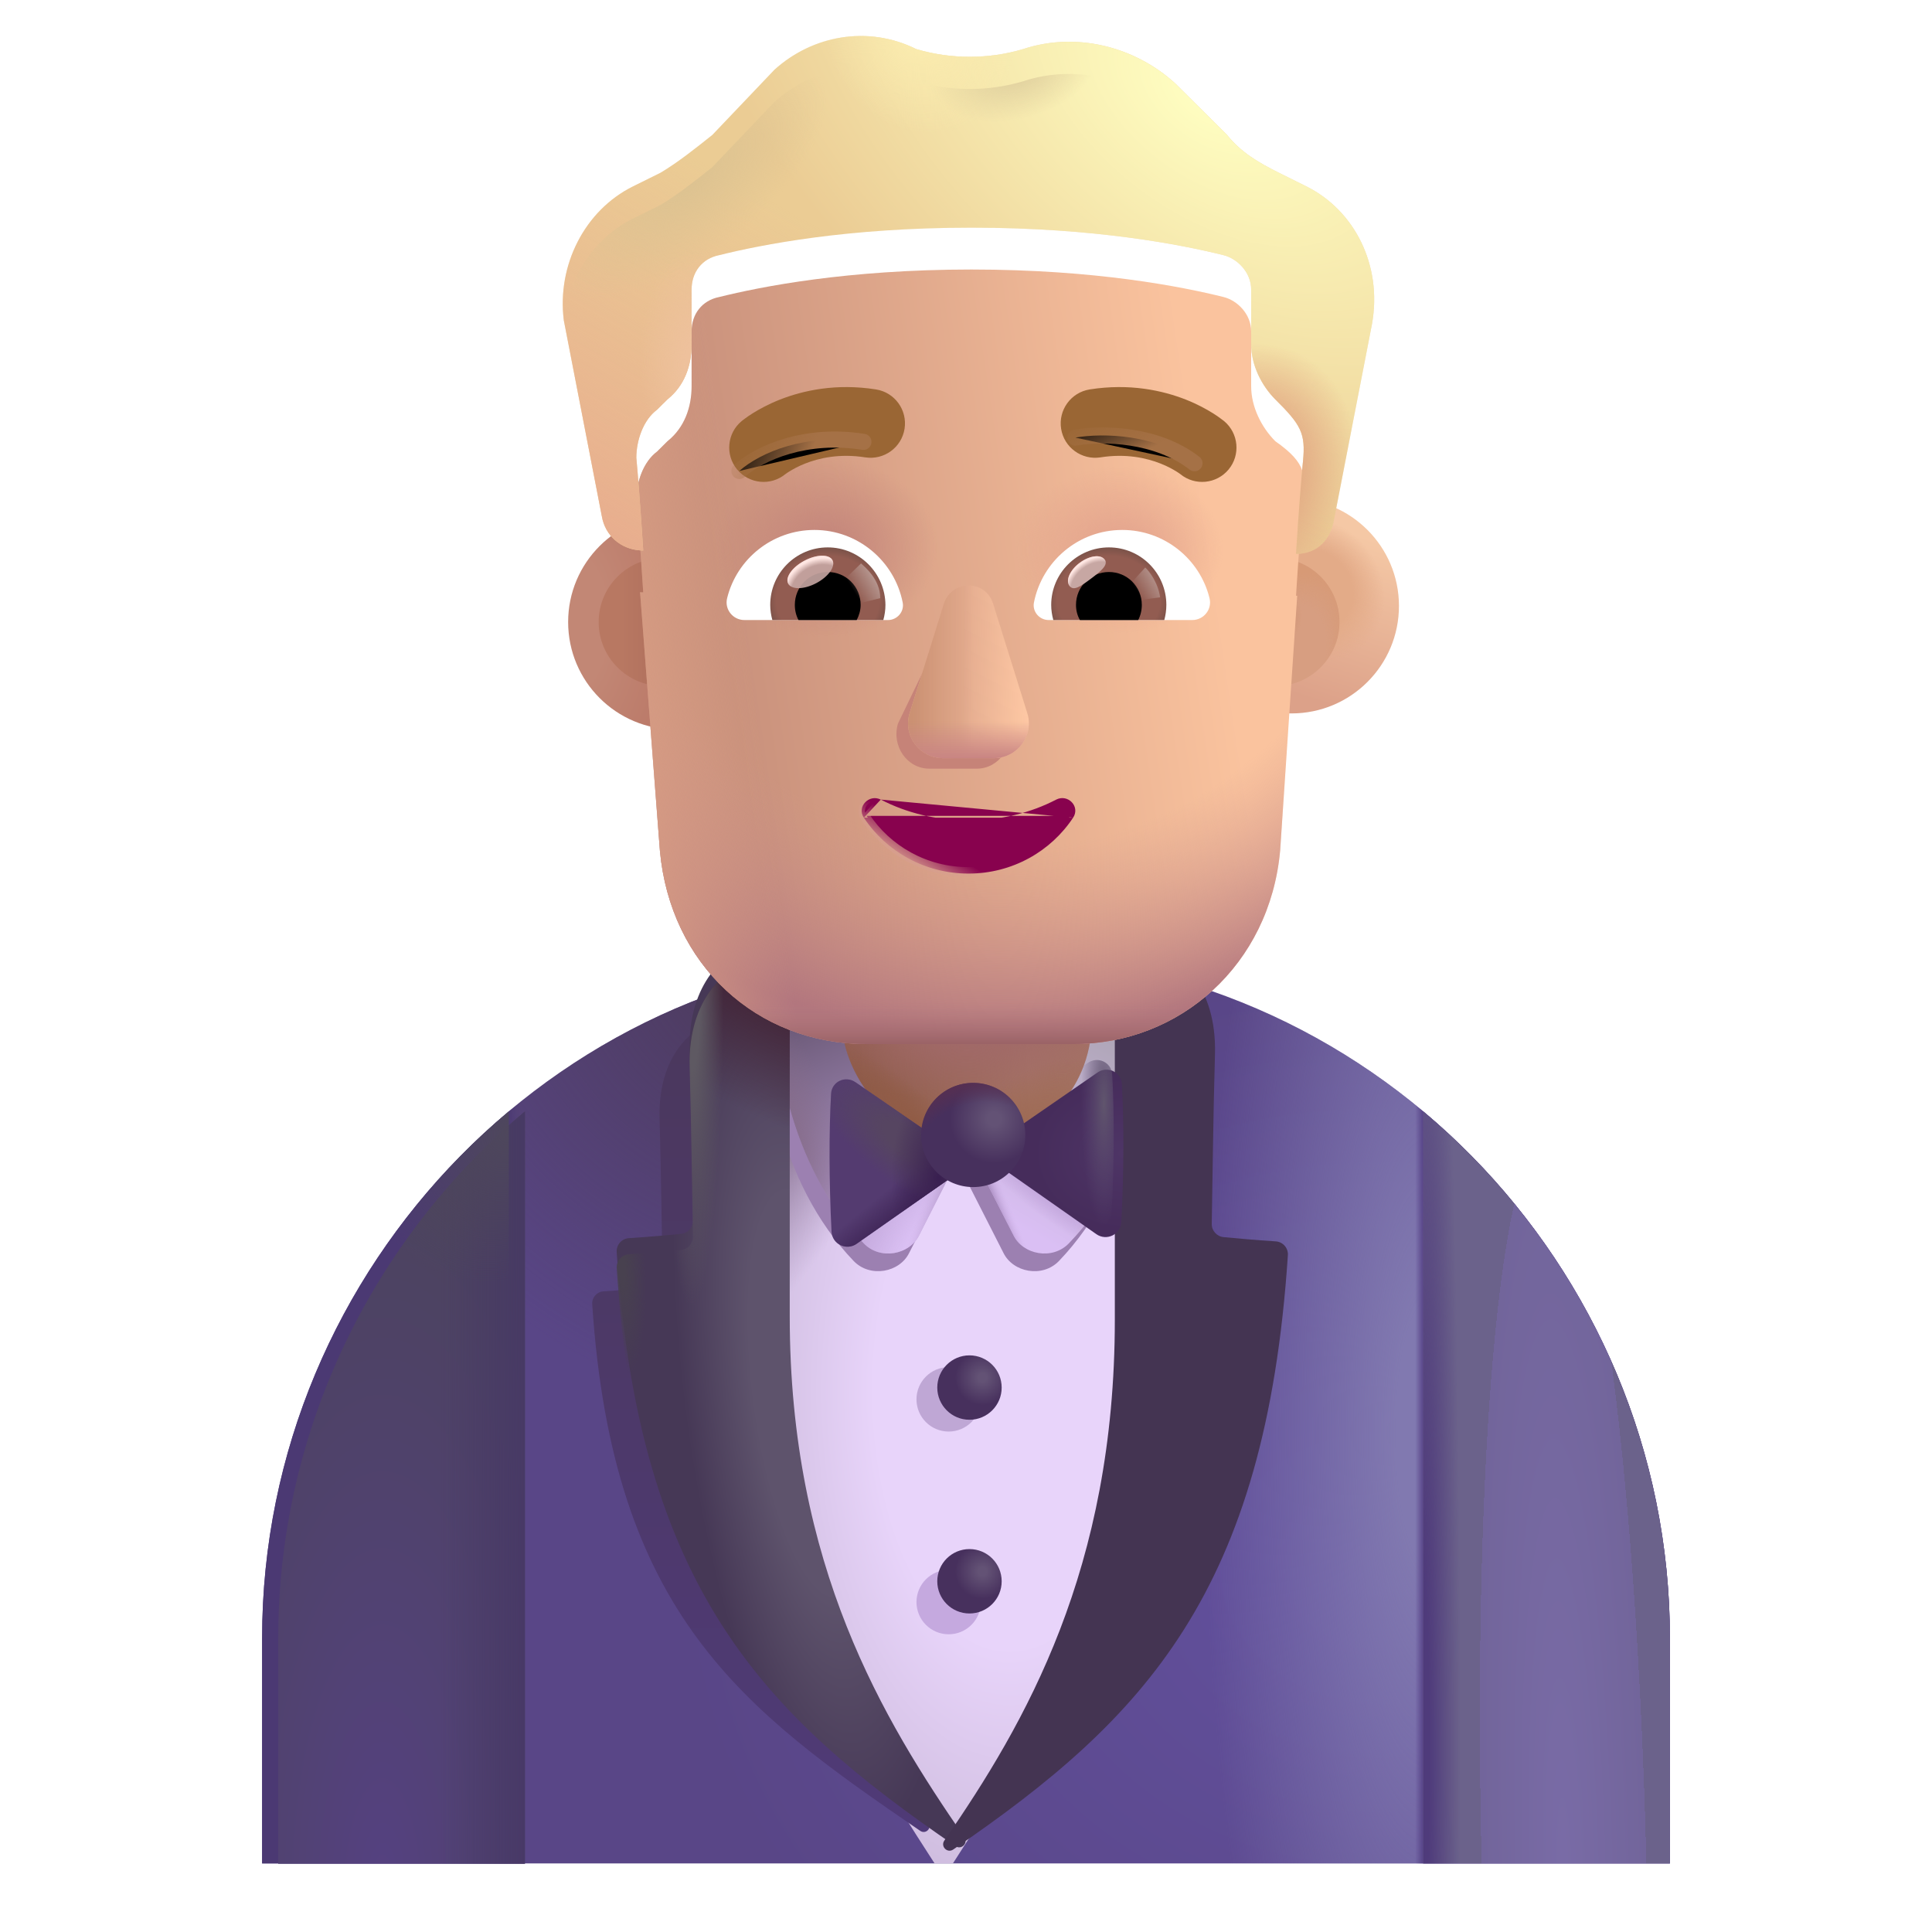 <svg viewBox="1 1 30 30" xmlns="http://www.w3.org/2000/svg">
<path d="M5.07 26.439C5.07 20.642 9.771 15.818 15.57 15.818H16.43C22.229 15.818 26.93 20.642 26.93 26.439V29.935H5.07V26.439Z" fill="url(#paint0_radial_4002_3334)"/>
<path d="M5.07 26.439C5.07 20.642 9.771 15.818 15.57 15.818H16.43C22.229 15.818 26.93 20.642 26.93 26.439V29.935H5.07V26.439Z" fill="url(#paint1_radial_4002_3334)"/>
<path d="M5.07 26.439C5.07 20.642 9.771 15.818 15.57 15.818H16.43C22.229 15.818 26.93 20.642 26.93 26.439V29.935H5.07V26.439Z" fill="url(#paint2_radial_4002_3334)"/>
<path d="M5.07 26.439C5.07 20.642 9.771 15.818 15.57 15.818H16.43C22.229 15.818 26.93 20.642 26.93 26.439V29.935H5.07V26.439Z" fill="url(#paint3_linear_4002_3334)"/>
<path d="M5.07 26.439C5.07 20.642 9.771 15.818 15.57 15.818H16.43C22.229 15.818 26.93 20.642 26.93 26.439V29.935H5.07V26.439Z" fill="url(#paint4_linear_4002_3334)"/>
<path d="M23.099 18.258C25.439 20.218 26.93 23.174 26.93 26.439V29.935H23.099V18.258Z" fill="url(#paint5_radial_4002_3334)"/>
<path d="M23.099 18.258C25.439 20.218 26.93 23.174 26.93 26.439V29.935H23.099V18.258Z" fill="url(#paint6_radial_4002_3334)"/>
<g filter="url(#filter0_i_4002_3334)">
<path d="M8.901 18.258C6.562 20.219 5.07 23.177 5.07 26.444V29.941H8.901V18.258Z" fill="url(#paint7_radial_4002_3334)"/>
<path d="M8.901 18.258C6.562 20.219 5.07 23.177 5.07 26.444V29.941H8.901V18.258Z" fill="url(#paint8_linear_4002_3334)"/>
</g>
<path d="M8.901 18.258C6.562 20.218 5.07 23.174 5.07 26.439V29.935H8.901V18.258Z" fill="url(#paint9_radial_4002_3334)"/>
<g filter="url(#filter1_i_4002_3334)">
<path d="M18.767 16.086C18.015 15.911 17.233 15.818 16.43 15.818H15.57C14.775 15.818 14.002 15.909 13.258 16.08V21.502C13.258 25.677 14.322 27.474 15.912 29.935H16.197C17.787 27.474 18.767 25.677 18.767 21.502V16.086Z" fill="url(#paint10_radial_4002_3334)"/>
<path d="M18.767 16.086C18.015 15.911 17.233 15.818 16.43 15.818H15.57C14.775 15.818 14.002 15.909 13.258 16.08V21.502C13.258 25.677 14.322 27.474 15.912 29.935H16.197C17.787 27.474 18.767 25.677 18.767 21.502V16.086Z" fill="url(#paint11_radial_4002_3334)"/>
</g>
<g filter="url(#filter2_f_4002_3334)">
<path fill-rule="evenodd" clip-rule="evenodd" d="M12.889 16.709C12.852 17.534 13.07 19.346 14.256 20.581C14.511 20.846 14.971 20.76 15.119 20.452L15.85 19.017L16.58 20.452C16.729 20.76 17.188 20.846 17.443 20.581C18.629 19.346 18.847 17.534 18.811 16.709H15.857H15.842H12.889Z" fill="#9C80B1"/>
</g>
<path d="M14.411 20.306C13.225 19.071 13.007 17.26 13.043 16.435H16.012L16.047 18.658L15.274 20.177C15.126 20.486 14.665 20.572 14.411 20.306Z" fill="url(#paint12_linear_4002_3334)"/>
<path d="M14.411 20.306C13.225 19.071 13.007 17.26 13.043 16.435H16.012L16.047 18.658L15.274 20.177C15.126 20.486 14.665 20.572 14.411 20.306Z" fill="url(#paint13_radial_4002_3334)"/>
<path d="M14.411 20.306C13.225 19.071 13.007 17.26 13.043 16.435H16.012L16.047 18.658L15.274 20.177C15.126 20.486 14.665 20.572 14.411 20.306Z" fill="url(#paint14_radial_4002_3334)"/>
<path d="M14.411 20.306C13.225 19.071 13.007 17.26 13.043 16.435H16.012L16.047 18.658L15.274 20.177C15.126 20.486 14.665 20.572 14.411 20.306Z" fill="url(#paint15_linear_4002_3334)"/>
<path d="M17.598 20.306C18.784 19.071 19.002 17.26 18.965 16.435H15.997L15.961 18.658L16.735 20.177C16.883 20.486 17.343 20.572 17.598 20.306Z" fill="url(#paint16_linear_4002_3334)"/>
<path d="M17.598 20.306C18.784 19.071 19.002 17.26 18.965 16.435H15.997L15.961 18.658L16.735 20.177C16.883 20.486 17.343 20.572 17.598 20.306Z" fill="url(#paint17_radial_4002_3334)"/>
<path d="M17.598 20.306C18.784 19.071 19.002 17.26 18.965 16.435H15.997L15.961 18.658L16.735 20.177C16.883 20.486 17.343 20.572 17.598 20.306Z" fill="url(#paint18_radial_4002_3334)"/>
<path d="M17.598 20.306C18.784 19.071 19.002 17.26 18.965 16.435H15.997L15.961 18.658L16.735 20.177C16.883 20.486 17.343 20.572 17.598 20.306Z" fill="url(#paint19_linear_4002_3334)"/>
<g filter="url(#filter3_f_4002_3334)">
<path d="M11.242 18.369C11.213 17.358 11.791 16.949 12.061 16.867L12.678 16.802V22.175C12.678 25.75 12.917 26.837 15.411 29.295C15.415 29.3 15.419 29.305 15.422 29.31C15.469 29.393 15.372 29.486 15.29 29.43C12.54 27.549 10.514 26.076 10.196 21.251C10.189 21.148 10.268 21.059 10.37 21.052C10.667 21.033 10.93 21.008 11.117 20.991C11.215 20.982 11.29 20.899 11.288 20.8C11.278 20.269 11.267 19.268 11.242 18.369Z" fill="url(#paint20_linear_4002_3334)"/>
</g>
<g filter="url(#filter4_ii_4002_3334)">
<path d="M11.709 17.572C11.677 16.478 12.304 16.035 12.595 15.946L13.263 15.876V21.692C13.263 25.565 14.716 27.953 15.975 29.779C16.038 29.87 15.928 29.98 15.837 29.917C12.86 27.881 10.921 25.914 10.576 20.691C10.569 20.58 10.654 20.483 10.765 20.476C11.086 20.456 11.371 20.429 11.573 20.41C11.68 20.401 11.761 20.31 11.759 20.204C11.748 19.629 11.736 18.545 11.709 17.572Z" fill="url(#paint21_radial_4002_3334)"/>
</g>
<path d="M11.709 17.572C11.677 16.478 12.304 16.035 12.595 15.946L13.263 15.876V21.692C13.263 25.565 14.716 27.953 15.975 29.779C16.038 29.87 15.928 29.98 15.837 29.917C12.86 27.881 10.921 25.914 10.576 20.691C10.569 20.58 10.654 20.483 10.765 20.476C11.086 20.456 11.371 20.429 11.573 20.41C11.68 20.401 11.761 20.31 11.759 20.204C11.748 19.629 11.736 18.545 11.709 17.572Z" fill="url(#paint22_radial_4002_3334)"/>
<path d="M11.709 17.572C11.677 16.478 12.304 16.035 12.595 15.946L13.263 15.876V21.692C13.263 25.565 14.716 27.953 15.975 29.779C16.038 29.87 15.928 29.98 15.837 29.917C12.86 27.881 10.921 25.914 10.576 20.691C10.569 20.58 10.654 20.483 10.765 20.476C11.086 20.456 11.371 20.429 11.573 20.41C11.68 20.401 11.761 20.31 11.759 20.204C11.748 19.629 11.736 18.545 11.709 17.572Z" fill="url(#paint23_radial_4002_3334)"/>
<path d="M11.709 17.572C11.677 16.478 12.304 16.035 12.595 15.946L13.263 15.876V21.692C13.263 25.565 14.716 27.953 15.975 29.779C16.038 29.87 15.928 29.98 15.837 29.917C12.86 27.881 10.921 25.914 10.576 20.691C10.569 20.58 10.654 20.483 10.765 20.476C11.086 20.456 11.371 20.429 11.573 20.41C11.68 20.401 11.761 20.31 11.759 20.204C11.748 19.629 11.736 18.545 11.709 17.572Z" fill="url(#paint24_radial_4002_3334)"/>
<g filter="url(#filter5_iii_4002_3334)">
<path d="M20.316 17.572C20.347 16.478 19.721 16.035 19.429 15.946L18.761 15.876V21.692C18.761 25.565 17.373 27.955 16.113 29.781C16.051 29.872 16.16 29.982 16.252 29.919C19.228 27.883 21.103 25.914 21.448 20.691C21.456 20.58 21.371 20.483 21.26 20.476C20.939 20.456 20.654 20.429 20.451 20.41C20.345 20.401 20.264 20.31 20.266 20.204C20.277 19.629 20.288 18.545 20.316 17.572Z" fill="#443452"/>
</g>
<g filter="url(#filter6_f_4002_3334)">
<circle cx="15.731" cy="25.877" r="0.5" fill="#C5A9DF"/>
</g>
<g filter="url(#filter7_f_4002_3334)">
<circle cx="15.731" cy="22.729" r="0.5" fill="#BFA7D5"/>
</g>
<g filter="url(#filter8_i_4002_3334)">
<circle cx="16.004" cy="25.604" r="0.5" fill="url(#paint25_radial_4002_3334)"/>
</g>
<g filter="url(#filter9_i_4002_3334)">
<circle cx="16.004" cy="22.596" r="0.5" fill="url(#paint26_radial_4002_3334)"/>
</g>
<rect x="14.075" y="14.31" width="3.875" height="4.5" rx="1.938" fill="url(#paint27_linear_4002_3334)"/>
<rect x="14.075" y="14.31" width="3.875" height="4.5" rx="1.938" fill="url(#paint28_radial_4002_3334)"/>
<rect x="14.075" y="14.31" width="3.875" height="4.5" rx="1.938" fill="url(#paint29_radial_4002_3334)"/>
<rect x="14.075" y="14.31" width="3.875" height="4.5" rx="1.938" fill="url(#paint30_radial_4002_3334)"/>
<g filter="url(#filter10_ii_4002_3334)">
<path d="M17.892 17.504L16.079 18.755L17.874 20.014C18.033 20.125 18.252 20.02 18.262 19.826C18.303 19.035 18.303 18.257 18.27 17.683C18.258 17.494 18.047 17.397 17.892 17.504Z" fill="url(#paint31_radial_4002_3334)"/>
</g>
<path d="M17.892 17.504L16.079 18.755L17.874 20.014C18.033 20.125 18.252 20.02 18.262 19.826C18.303 19.035 18.303 18.257 18.27 17.683C18.258 17.494 18.047 17.397 17.892 17.504Z" fill="url(#paint32_radial_4002_3334)"/>
<g filter="url(#filter11_i_4002_3334)">
<path d="M14.133 17.504L15.946 18.755L14.151 20.014C13.992 20.125 13.772 20.02 13.762 19.826C13.722 19.035 13.722 18.257 13.755 17.683C13.766 17.494 13.977 17.397 14.133 17.504Z" fill="#543B70"/>
<path d="M14.133 17.504L15.946 18.755L14.151 20.014C13.992 20.125 13.772 20.02 13.762 19.826C13.722 19.035 13.722 18.257 13.755 17.683C13.766 17.494 13.977 17.397 14.133 17.504Z" fill="url(#paint33_linear_4002_3334)"/>
<path d="M14.133 17.504L15.946 18.755L14.151 20.014C13.992 20.125 13.772 20.02 13.762 19.826C13.722 19.035 13.722 18.257 13.755 17.683C13.766 17.494 13.977 17.397 14.133 17.504Z" fill="url(#paint34_radial_4002_3334)"/>
<path d="M14.133 17.504L15.946 18.755L14.151 20.014C13.992 20.125 13.772 20.02 13.762 19.826C13.722 19.035 13.722 18.257 13.755 17.683C13.766 17.494 13.977 17.397 14.133 17.504Z" fill="url(#paint35_radial_4002_3334)"/>
</g>
<g filter="url(#filter12_i_4002_3334)">
<circle cx="16.012" cy="18.724" r="0.809" fill="url(#paint36_radial_4002_3334)"/>
<circle cx="16.012" cy="18.724" r="0.809" fill="url(#paint37_radial_4002_3334)"/>
</g>
<g filter="url(#filter13_i_4002_3334)">
<circle cx="11.291" cy="10.659" r="1.669" fill="url(#paint38_radial_4002_3334)"/>
</g>
<g filter="url(#filter14_f_4002_3334)">
<circle cx="11.291" cy="10.659" r="0.995" fill="url(#paint39_linear_4002_3334)"/>
</g>
<g filter="url(#filter15_i_4002_3334)">
<circle cx="20.804" cy="10.659" r="1.669" fill="url(#paint40_linear_4002_3334)"/>
<circle cx="20.804" cy="10.659" r="1.669" fill="url(#paint41_radial_4002_3334)"/>
</g>
<g filter="url(#filter16_f_4002_3334)">
<circle cx="20.804" cy="10.659" r="0.995" fill="#D79E81"/>
<circle cx="20.804" cy="10.659" r="0.995" fill="url(#paint42_radial_4002_3334)"/>
<circle cx="20.804" cy="10.659" r="0.995" fill="url(#paint43_radial_4002_3334)"/>
</g>
<g filter="url(#filter17_i_4002_3334)">
<path d="M10.939 10.046C10.956 10.048 10.972 10.048 10.988 10.048C10.988 10.048 10.935 9.195 10.881 8.608C10.881 8.342 10.988 8.022 11.203 7.862L11.364 7.702C11.632 7.488 11.739 7.168 11.739 6.848V5.995C11.739 5.728 11.9 5.515 12.168 5.462C12.812 5.302 14.153 5.035 16.084 5.035C18.015 5.035 19.355 5.302 19.999 5.462C20.214 5.515 20.428 5.728 20.428 5.995V6.848C20.428 7.168 20.589 7.488 20.804 7.702C21.306 8.053 21.274 8.247 21.233 8.662C21.179 9.195 21.125 10.101 21.125 10.101C21.131 10.101 21.137 10.101 21.143 10.101L20.878 14.059C20.717 15.829 19.326 17.062 17.668 17.062H14.457C12.745 17.062 11.408 15.829 11.247 14.059L10.939 10.046Z" fill="url(#paint44_linear_4002_3334)"/>
<path d="M10.939 10.046C10.956 10.048 10.972 10.048 10.988 10.048C10.988 10.048 10.935 9.195 10.881 8.608C10.881 8.342 10.988 8.022 11.203 7.862L11.364 7.702C11.632 7.488 11.739 7.168 11.739 6.848V5.995C11.739 5.728 11.9 5.515 12.168 5.462C12.812 5.302 14.153 5.035 16.084 5.035C18.015 5.035 19.355 5.302 19.999 5.462C20.214 5.515 20.428 5.728 20.428 5.995V6.848C20.428 7.168 20.589 7.488 20.804 7.702C21.306 8.053 21.274 8.247 21.233 8.662C21.179 9.195 21.125 10.101 21.125 10.101C21.131 10.101 21.137 10.101 21.143 10.101L20.878 14.059C20.717 15.829 19.326 17.062 17.668 17.062H14.457C12.745 17.062 11.408 15.829 11.247 14.059L10.939 10.046Z" fill="url(#paint45_radial_4002_3334)"/>
<path d="M10.939 10.046C10.956 10.048 10.972 10.048 10.988 10.048C10.988 10.048 10.935 9.195 10.881 8.608C10.881 8.342 10.988 8.022 11.203 7.862L11.364 7.702C11.632 7.488 11.739 7.168 11.739 6.848V5.995C11.739 5.728 11.9 5.515 12.168 5.462C12.812 5.302 14.153 5.035 16.084 5.035C18.015 5.035 19.355 5.302 19.999 5.462C20.214 5.515 20.428 5.728 20.428 5.995V6.848C20.428 7.168 20.589 7.488 20.804 7.702C21.306 8.053 21.274 8.247 21.233 8.662C21.179 9.195 21.125 10.101 21.125 10.101C21.131 10.101 21.137 10.101 21.143 10.101L20.878 14.059C20.717 15.829 19.326 17.062 17.668 17.062H14.457C12.745 17.062 11.408 15.829 11.247 14.059L10.939 10.046Z" fill="url(#paint46_linear_4002_3334)"/>
<path d="M10.939 10.046C10.956 10.048 10.972 10.048 10.988 10.048C10.988 10.048 10.935 9.195 10.881 8.608C10.881 8.342 10.988 8.022 11.203 7.862L11.364 7.702C11.632 7.488 11.739 7.168 11.739 6.848V5.995C11.739 5.728 11.9 5.515 12.168 5.462C12.812 5.302 14.153 5.035 16.084 5.035C18.015 5.035 19.355 5.302 19.999 5.462C20.214 5.515 20.428 5.728 20.428 5.995V6.848C20.428 7.168 20.589 7.488 20.804 7.702C21.306 8.053 21.274 8.247 21.233 8.662C21.179 9.195 21.125 10.101 21.125 10.101C21.131 10.101 21.137 10.101 21.143 10.101L20.878 14.059C20.717 15.829 19.326 17.062 17.668 17.062H14.457C12.745 17.062 11.408 15.829 11.247 14.059L10.939 10.046Z" fill="url(#paint47_radial_4002_3334)"/>
<path d="M10.939 10.046C10.956 10.048 10.972 10.048 10.988 10.048C10.988 10.048 10.935 9.195 10.881 8.608C10.881 8.342 10.988 8.022 11.203 7.862L11.364 7.702C11.632 7.488 11.739 7.168 11.739 6.848V5.995C11.739 5.728 11.9 5.515 12.168 5.462C12.812 5.302 14.153 5.035 16.084 5.035C18.015 5.035 19.355 5.302 19.999 5.462C20.214 5.515 20.428 5.728 20.428 5.995V6.848C20.428 7.168 20.589 7.488 20.804 7.702C21.306 8.053 21.274 8.247 21.233 8.662C21.179 9.195 21.125 10.101 21.125 10.101C21.131 10.101 21.137 10.101 21.143 10.101L20.878 14.059C20.717 15.829 19.326 17.062 17.668 17.062H14.457C12.745 17.062 11.408 15.829 11.247 14.059L10.939 10.046Z" fill="url(#paint48_radial_4002_3334)"/>
<path d="M10.939 10.046C10.956 10.048 10.972 10.048 10.988 10.048C10.988 10.048 10.935 9.195 10.881 8.608C10.881 8.342 10.988 8.022 11.203 7.862L11.364 7.702C11.632 7.488 11.739 7.168 11.739 6.848V5.995C11.739 5.728 11.9 5.515 12.168 5.462C12.812 5.302 14.153 5.035 16.084 5.035C18.015 5.035 19.355 5.302 19.999 5.462C20.214 5.515 20.428 5.728 20.428 5.995V6.848C20.428 7.168 20.589 7.488 20.804 7.702C21.306 8.053 21.274 8.247 21.233 8.662C21.179 9.195 21.125 10.101 21.125 10.101C21.131 10.101 21.137 10.101 21.143 10.101L20.878 14.059C20.717 15.829 19.326 17.062 17.668 17.062H14.457C12.745 17.062 11.408 15.829 11.247 14.059L10.939 10.046Z" fill="url(#paint49_linear_4002_3334)"/>
</g>
<g filter="url(#filter18_i_4002_3334)">
<path d="M20.857 4.182L21.286 4.395C22.037 4.769 22.466 5.622 22.305 6.528L21.715 9.568C21.663 9.882 21.455 10.093 21.143 10.101C21.137 10.101 21.131 10.101 21.125 10.101C21.125 10.101 21.179 9.195 21.233 8.662C21.276 8.228 21.201 8.096 20.803 7.702C20.589 7.488 20.428 7.168 20.428 6.848V5.995C20.428 5.728 20.213 5.515 19.999 5.462C19.355 5.302 18.015 5.035 16.084 5.035C14.153 5.035 12.812 5.302 12.168 5.462C11.9 5.515 11.739 5.728 11.739 5.995V6.848C11.739 7.168 11.632 7.488 11.364 7.702L11.203 7.862C10.988 8.022 10.881 8.342 10.881 8.608C10.935 9.195 10.988 10.048 10.988 10.048C10.972 10.048 10.956 10.048 10.939 10.046C10.64 10.026 10.396 9.818 10.345 9.515L9.755 6.475C9.647 5.622 10.076 4.769 10.827 4.395L11.257 4.182C11.525 4.022 11.793 3.809 12.061 3.595L13.026 2.582C13.616 2.049 14.475 1.889 15.226 2.262C15.762 2.422 16.352 2.422 16.888 2.262C17.693 1.995 18.605 2.209 19.248 2.795L20.053 3.595C20.267 3.862 20.535 4.022 20.857 4.182Z" fill="#EBCC94"/>
<path d="M20.857 4.182L21.286 4.395C22.037 4.769 22.466 5.622 22.305 6.528L21.715 9.568C21.663 9.882 21.455 10.093 21.143 10.101C21.137 10.101 21.131 10.101 21.125 10.101C21.125 10.101 21.179 9.195 21.233 8.662C21.276 8.228 21.201 8.096 20.803 7.702C20.589 7.488 20.428 7.168 20.428 6.848V5.995C20.428 5.728 20.213 5.515 19.999 5.462C19.355 5.302 18.015 5.035 16.084 5.035C14.153 5.035 12.812 5.302 12.168 5.462C11.9 5.515 11.739 5.728 11.739 5.995V6.848C11.739 7.168 11.632 7.488 11.364 7.702L11.203 7.862C10.988 8.022 10.881 8.342 10.881 8.608C10.935 9.195 10.988 10.048 10.988 10.048C10.972 10.048 10.956 10.048 10.939 10.046C10.64 10.026 10.396 9.818 10.345 9.515L9.755 6.475C9.647 5.622 10.076 4.769 10.827 4.395L11.257 4.182C11.525 4.022 11.793 3.809 12.061 3.595L13.026 2.582C13.616 2.049 14.475 1.889 15.226 2.262C15.762 2.422 16.352 2.422 16.888 2.262C17.693 1.995 18.605 2.209 19.248 2.795L20.053 3.595C20.267 3.862 20.535 4.022 20.857 4.182Z" fill="url(#paint50_radial_4002_3334)"/>
<path d="M20.857 4.182L21.286 4.395C22.037 4.769 22.466 5.622 22.305 6.528L21.715 9.568C21.663 9.882 21.455 10.093 21.143 10.101C21.137 10.101 21.131 10.101 21.125 10.101C21.125 10.101 21.179 9.195 21.233 8.662C21.276 8.228 21.201 8.096 20.803 7.702C20.589 7.488 20.428 7.168 20.428 6.848V5.995C20.428 5.728 20.213 5.515 19.999 5.462C19.355 5.302 18.015 5.035 16.084 5.035C14.153 5.035 12.812 5.302 12.168 5.462C11.9 5.515 11.739 5.728 11.739 5.995V6.848C11.739 7.168 11.632 7.488 11.364 7.702L11.203 7.862C10.988 8.022 10.881 8.342 10.881 8.608C10.935 9.195 10.988 10.048 10.988 10.048C10.972 10.048 10.956 10.048 10.939 10.046C10.64 10.026 10.396 9.818 10.345 9.515L9.755 6.475C9.647 5.622 10.076 4.769 10.827 4.395L11.257 4.182C11.525 4.022 11.793 3.809 12.061 3.595L13.026 2.582C13.616 2.049 14.475 1.889 15.226 2.262C15.762 2.422 16.352 2.422 16.888 2.262C17.693 1.995 18.605 2.209 19.248 2.795L20.053 3.595C20.267 3.862 20.535 4.022 20.857 4.182Z" fill="url(#paint51_linear_4002_3334)"/>
<path d="M20.857 4.182L21.286 4.395C22.037 4.769 22.466 5.622 22.305 6.528L21.715 9.568C21.663 9.882 21.455 10.093 21.143 10.101C21.137 10.101 21.131 10.101 21.125 10.101C21.125 10.101 21.179 9.195 21.233 8.662C21.276 8.228 21.201 8.096 20.803 7.702C20.589 7.488 20.428 7.168 20.428 6.848V5.995C20.428 5.728 20.213 5.515 19.999 5.462C19.355 5.302 18.015 5.035 16.084 5.035C14.153 5.035 12.812 5.302 12.168 5.462C11.9 5.515 11.739 5.728 11.739 5.995V6.848C11.739 7.168 11.632 7.488 11.364 7.702L11.203 7.862C10.988 8.022 10.881 8.342 10.881 8.608C10.935 9.195 10.988 10.048 10.988 10.048C10.972 10.048 10.956 10.048 10.939 10.046C10.64 10.026 10.396 9.818 10.345 9.515L9.755 6.475C9.647 5.622 10.076 4.769 10.827 4.395L11.257 4.182C11.525 4.022 11.793 3.809 12.061 3.595L13.026 2.582C13.616 2.049 14.475 1.889 15.226 2.262C15.762 2.422 16.352 2.422 16.888 2.262C17.693 1.995 18.605 2.209 19.248 2.795L20.053 3.595C20.267 3.862 20.535 4.022 20.857 4.182Z" fill="url(#paint52_radial_4002_3334)"/>
<path d="M20.857 4.182L21.286 4.395C22.037 4.769 22.466 5.622 22.305 6.528L21.715 9.568C21.663 9.882 21.455 10.093 21.143 10.101C21.137 10.101 21.131 10.101 21.125 10.101C21.125 10.101 21.179 9.195 21.233 8.662C21.276 8.228 21.201 8.096 20.803 7.702C20.589 7.488 20.428 7.168 20.428 6.848V5.995C20.428 5.728 20.213 5.515 19.999 5.462C19.355 5.302 18.015 5.035 16.084 5.035C14.153 5.035 12.812 5.302 12.168 5.462C11.9 5.515 11.739 5.728 11.739 5.995V6.848C11.739 7.168 11.632 7.488 11.364 7.702L11.203 7.862C10.988 8.022 10.881 8.342 10.881 8.608C10.935 9.195 10.988 10.048 10.988 10.048C10.972 10.048 10.956 10.048 10.939 10.046C10.64 10.026 10.396 9.818 10.345 9.515L9.755 6.475C9.647 5.622 10.076 4.769 10.827 4.395L11.257 4.182C11.525 4.022 11.793 3.809 12.061 3.595L13.026 2.582C13.616 2.049 14.475 1.889 15.226 2.262C15.762 2.422 16.352 2.422 16.888 2.262C17.693 1.995 18.605 2.209 19.248 2.795L20.053 3.595C20.267 3.862 20.535 4.022 20.857 4.182Z" fill="url(#paint53_radial_4002_3334)"/>
<path d="M20.857 4.182L21.286 4.395C22.037 4.769 22.466 5.622 22.305 6.528L21.715 9.568C21.663 9.882 21.455 10.093 21.143 10.101C21.137 10.101 21.131 10.101 21.125 10.101C21.125 10.101 21.179 9.195 21.233 8.662C21.276 8.228 21.201 8.096 20.803 7.702C20.589 7.488 20.428 7.168 20.428 6.848V5.995C20.428 5.728 20.213 5.515 19.999 5.462C19.355 5.302 18.015 5.035 16.084 5.035C14.153 5.035 12.812 5.302 12.168 5.462C11.9 5.515 11.739 5.728 11.739 5.995V6.848C11.739 7.168 11.632 7.488 11.364 7.702L11.203 7.862C10.988 8.022 10.881 8.342 10.881 8.608C10.935 9.195 10.988 10.048 10.988 10.048C10.972 10.048 10.956 10.048 10.939 10.046C10.64 10.026 10.396 9.818 10.345 9.515L9.755 6.475C9.647 5.622 10.076 4.769 10.827 4.395L11.257 4.182C11.525 4.022 11.793 3.809 12.061 3.595L13.026 2.582C13.616 2.049 14.475 1.889 15.226 2.262C15.762 2.422 16.352 2.422 16.888 2.262C17.693 1.995 18.605 2.209 19.248 2.795L20.053 3.595C20.267 3.862 20.535 4.022 20.857 4.182Z" fill="url(#paint54_radial_4002_3334)"/>
</g>
<path d="M20.857 4.182L21.286 4.395C22.037 4.769 22.466 5.622 22.305 6.528L21.715 9.568C21.663 9.882 21.455 10.093 21.143 10.101C21.137 10.101 21.131 10.101 21.125 10.101C21.125 10.101 21.179 9.195 21.233 8.662C21.276 8.228 21.201 8.096 20.803 7.702C20.589 7.488 20.428 7.168 20.428 6.848V5.995C20.428 5.728 20.213 5.515 19.999 5.462C19.355 5.302 18.015 5.035 16.084 5.035C14.153 5.035 12.812 5.302 12.168 5.462C11.9 5.515 11.739 5.728 11.739 5.995V6.848C11.739 7.168 11.632 7.488 11.364 7.702L11.203 7.862C10.988 8.022 10.881 8.342 10.881 8.608C10.935 9.195 10.988 10.048 10.988 10.048C10.972 10.048 10.956 10.048 10.939 10.046C10.64 10.026 10.396 9.818 10.345 9.515L9.755 6.475C9.647 5.622 10.076 4.769 10.827 4.395L11.257 4.182C11.525 4.022 11.793 3.809 12.061 3.595L13.026 2.582C13.616 2.049 14.475 1.889 15.226 2.262C15.762 2.422 16.352 2.422 16.888 2.262C17.693 1.995 18.605 2.209 19.248 2.795L20.053 3.595C20.267 3.862 20.535 4.022 20.857 4.182Z" fill="url(#paint55_radial_4002_3334)"/>
<path d="M20.857 4.182L21.286 4.395C22.037 4.769 22.466 5.622 22.305 6.528L21.715 9.568C21.663 9.882 21.455 10.093 21.143 10.101C21.137 10.101 21.131 10.101 21.125 10.101C21.125 10.101 21.179 9.195 21.233 8.662C21.276 8.228 21.201 8.096 20.803 7.702C20.589 7.488 20.428 7.168 20.428 6.848V5.995C20.428 5.728 20.213 5.515 19.999 5.462C19.355 5.302 18.015 5.035 16.084 5.035C14.153 5.035 12.812 5.302 12.168 5.462C11.9 5.515 11.739 5.728 11.739 5.995V6.848C11.739 7.168 11.632 7.488 11.364 7.702L11.203 7.862C10.988 8.022 10.881 8.342 10.881 8.608C10.935 9.195 10.988 10.048 10.988 10.048C10.972 10.048 10.956 10.048 10.939 10.046C10.64 10.026 10.396 9.818 10.345 9.515L9.755 6.475C9.647 5.622 10.076 4.769 10.827 4.395L11.257 4.182C11.525 4.022 11.793 3.809 12.061 3.595L13.026 2.582C13.616 2.049 14.475 1.889 15.226 2.262C15.762 2.422 16.352 2.422 16.888 2.262C17.693 1.995 18.605 2.209 19.248 2.795L20.053 3.595C20.267 3.862 20.535 4.022 20.857 4.182Z" fill="url(#paint56_radial_4002_3334)"/>
<g filter="url(#filter19_f_4002_3334)">
<path d="M15.763 10.537L14.943 12.237C14.841 12.586 15.085 12.936 15.431 12.936H16.168C16.514 12.936 16.758 12.581 16.656 12.237L16.158 10.537C16.051 10.161 15.875 10.161 15.763 10.537Z" fill="#C68378"/>
</g>
<g filter="url(#filter20_f_4002_3334)">
<path d="M15.656 10.374L15.125 12.074C15.017 12.423 15.277 12.773 15.646 12.773H16.432C16.8 12.773 17.061 12.418 16.952 12.074L16.421 10.374C16.307 9.998 15.776 9.998 15.656 10.374Z" fill="#E4AC8F"/>
<path d="M15.656 10.374L15.125 12.074C15.017 12.423 15.277 12.773 15.646 12.773H16.432C16.8 12.773 17.061 12.418 16.952 12.074L16.421 10.374C16.307 9.998 15.776 9.998 15.656 10.374Z" fill="url(#paint57_linear_4002_3334)"/>
<path d="M15.656 10.374L15.125 12.074C15.017 12.423 15.277 12.773 15.646 12.773H16.432C16.8 12.773 17.061 12.418 16.952 12.074L16.421 10.374C16.307 9.998 15.776 9.998 15.656 10.374Z" fill="url(#paint58_linear_4002_3334)"/>
<path d="M15.656 10.374L15.125 12.074C15.017 12.423 15.277 12.773 15.646 12.773H16.432C16.8 12.773 17.061 12.418 16.952 12.074L16.421 10.374C16.307 9.998 15.776 9.998 15.656 10.374Z" fill="url(#paint59_linear_4002_3334)"/>
</g>
<path d="M14.677 13.416L14.677 13.416C15.07 13.621 15.539 13.739 16.039 13.739C16.543 13.739 17.007 13.621 17.401 13.416L17.401 13.416L17.401 13.416C17.491 13.37 17.585 13.397 17.642 13.456C17.7 13.515 17.721 13.611 17.663 13.697M14.677 13.416L17.622 13.669M14.677 13.416L14.676 13.416C14.585 13.37 14.491 13.399 14.435 13.458C14.378 13.517 14.356 13.613 14.414 13.697M14.677 13.416L14.456 13.669M17.663 13.697C17.663 13.697 17.663 13.697 17.663 13.697L17.622 13.669M17.663 13.697C17.663 13.697 17.663 13.697 17.663 13.697L17.622 13.669M17.663 13.697C17.319 14.218 16.721 14.565 16.039 14.565C15.357 14.565 14.758 14.218 14.414 13.697M17.622 13.669C17.287 14.177 16.703 14.515 16.039 14.515C15.374 14.515 14.791 14.177 14.456 13.669M14.414 13.697C14.415 13.698 14.415 13.698 14.415 13.698L14.456 13.669M14.414 13.697C14.414 13.697 14.414 13.697 14.414 13.697L14.456 13.669" fill="#88024E" stroke="url(#paint60_linear_4002_3334)" stroke-width="0.1"/>
<g filter="url(#filter21_i_4002_3334)">
<path d="M19.758 7.939L19.757 7.938L19.755 7.937L19.75 7.933L19.738 7.924C19.729 7.916 19.717 7.907 19.702 7.897C19.673 7.875 19.633 7.847 19.583 7.816C19.484 7.754 19.343 7.676 19.164 7.605C18.805 7.464 18.292 7.349 17.671 7.447C17.38 7.493 17.181 7.767 17.227 8.058C17.273 8.349 17.547 8.547 17.838 8.502C18.235 8.439 18.554 8.512 18.771 8.598C18.881 8.641 18.964 8.688 19.017 8.721C19.043 8.737 19.062 8.75 19.072 8.758C19.076 8.761 19.078 8.763 19.079 8.763C19.306 8.948 19.639 8.916 19.827 8.691C20.015 8.465 19.984 8.128 19.758 7.939Z" fill="#9A6634"/>
</g>
<g filter="url(#filter22_i_4002_3334)">
<path d="M12.265 7.94L12.266 7.939L12.267 7.938L12.269 7.937L12.273 7.933L12.285 7.924C12.295 7.916 12.307 7.907 12.321 7.897C12.351 7.875 12.39 7.847 12.44 7.816C12.54 7.754 12.681 7.676 12.86 7.605C13.219 7.464 13.731 7.349 14.352 7.447C14.644 7.493 14.842 7.767 14.796 8.058C14.75 8.349 14.477 8.547 14.186 8.502C13.788 8.439 13.47 8.512 13.252 8.598C13.143 8.641 13.06 8.688 13.007 8.721C12.98 8.737 12.962 8.75 12.952 8.758C12.948 8.761 12.945 8.763 12.944 8.763C12.718 8.948 12.384 8.916 12.197 8.691C12.008 8.465 12.039 8.128 12.265 7.94Z" fill="#9A6634"/>
</g>
<path d="M18.426 9.229C19.079 9.229 19.631 9.679 19.781 10.287C19.825 10.462 19.692 10.628 19.513 10.628H17.283C17.141 10.628 17.027 10.498 17.055 10.356C17.181 9.716 17.745 9.229 18.426 9.229Z" fill="white"/>
<path d="M18.219 9.5C18.714 9.5 19.111 9.902 19.111 10.393C19.111 10.474 19.099 10.555 19.079 10.628H17.356C17.335 10.551 17.323 10.474 17.323 10.393C17.323 9.902 17.725 9.5 18.219 9.5Z" fill="url(#paint61_radial_4002_3334)"/>
<path d="M17.708 10.393C17.708 10.109 17.936 9.882 18.219 9.882C18.503 9.882 18.73 10.109 18.73 10.393C18.73 10.478 18.71 10.559 18.674 10.628H17.769C17.729 10.559 17.708 10.478 17.708 10.393Z" fill="black"/>
<g filter="url(#filter23_f_4002_3334)">
<path d="M18.154 9.689C18.217 9.774 18.084 9.878 17.933 9.991C17.782 10.104 17.67 10.183 17.607 10.098C17.543 10.013 17.614 9.853 17.765 9.74C17.916 9.627 18.09 9.604 18.154 9.689Z" fill="#C7A7A3"/>
<path d="M18.154 9.689C18.217 9.774 18.084 9.878 17.933 9.991C17.782 10.104 17.67 10.183 17.607 10.098C17.543 10.013 17.614 9.853 17.765 9.74C17.916 9.627 18.09 9.604 18.154 9.689Z" fill="url(#paint62_radial_4002_3334)"/>
</g>
<g filter="url(#filter24_f_4002_3334)">
<path d="M19.014 10.275C18.981 10.044 18.846 9.871 18.783 9.812L18.523 10.098L18.64 10.326L19.014 10.275Z" fill="url(#paint63_linear_4002_3334)"/>
</g>
<path d="M13.646 9.229C12.993 9.229 12.441 9.679 12.291 10.287C12.247 10.461 12.38 10.628 12.559 10.628H14.789C14.931 10.628 15.045 10.498 15.017 10.356C14.891 9.715 14.323 9.229 13.646 9.229Z" fill="white"/>
<path d="M13.853 9.5C13.358 9.5 12.96 9.902 12.96 10.393C12.96 10.474 12.973 10.555 12.993 10.628H14.716C14.737 10.551 14.749 10.474 14.749 10.393C14.745 9.902 14.347 9.5 13.853 9.5Z" fill="url(#paint64_radial_4002_3334)"/>
<path d="M14.364 10.393C14.364 10.109 14.137 9.882 13.853 9.882C13.569 9.882 13.342 10.109 13.342 10.393C13.342 10.478 13.362 10.559 13.399 10.628H14.303C14.339 10.559 14.364 10.478 14.364 10.393Z" fill="black"/>
<g filter="url(#filter25_f_4002_3334)">
<path d="M14.668 10.288C14.668 9.999 14.433 9.807 14.37 9.749L14.082 10.028L14.259 10.389L14.668 10.288Z" fill="url(#paint65_linear_4002_3334)"/>
</g>
<g filter="url(#filter26_f_4002_3334)">
<ellipse cx="13.583" cy="9.881" rx="0.389" ry="0.197" transform="rotate(-27.914 13.583 9.881)" fill="#C7A7A3" fill-opacity="0.9"/>
<ellipse cx="13.583" cy="9.881" rx="0.389" ry="0.197" transform="rotate(-27.914 13.583 9.881)" fill="url(#paint66_radial_4002_3334)"/>
</g>
<g filter="url(#filter27_f_4002_3334)">
<path d="M17.699 7.795C18.129 7.72 18.968 7.741 19.548 8.193" stroke="url(#paint67_linear_4002_3334)" stroke-width="0.25" stroke-linecap="round"/>
</g>
<g filter="url(#filter28_f_4002_3334)">
<path d="M12.48 8.313C12.807 8.024 13.521 7.72 14.407 7.861" stroke="url(#paint68_linear_4002_3334)" stroke-width="0.25" stroke-linecap="round"/>
</g>
<defs>
<filter id="filter0_i_4002_3334" x="5.07" y="18.258" width="4.081" height="11.683" filterUnits="userSpaceOnUse" color-interpolation-filters="sRGB">
<feFlood flood-opacity="0" result="BackgroundImageFix"/>
<feBlend mode="normal" in="SourceGraphic" in2="BackgroundImageFix" result="shape"/>
<feColorMatrix in="SourceAlpha" type="matrix" values="0 0 0 0 0 0 0 0 0 0 0 0 0 0 0 0 0 0 127 0" result="hardAlpha"/>
<feOffset dx="0.25"/>
<feGaussianBlur stdDeviation="0.375"/>
<feComposite in2="hardAlpha" operator="arithmetic" k2="-1" k3="1"/>
<feColorMatrix type="matrix" values="0 0 0 0 0.384 0 0 0 0 0.345 0 0 0 0 0.494 0 0 0 1 0"/>
<feBlend mode="normal" in2="shape" result="effect1_innerShadow_4002_3334"/>
</filter>
<filter id="filter1_i_4002_3334" x="12.858" y="15.818" width="5.909" height="14.117" filterUnits="userSpaceOnUse" color-interpolation-filters="sRGB">
<feFlood flood-opacity="0" result="BackgroundImageFix"/>
<feBlend mode="normal" in="SourceGraphic" in2="BackgroundImageFix" result="shape"/>
<feColorMatrix in="SourceAlpha" type="matrix" values="0 0 0 0 0 0 0 0 0 0 0 0 0 0 0 0 0 0 127 0" result="hardAlpha"/>
<feOffset dx="-0.4"/>
<feGaussianBlur stdDeviation="0.5"/>
<feComposite in2="hardAlpha" operator="arithmetic" k2="-1" k3="1"/>
<feColorMatrix type="matrix" values="0 0 0 0 0.514 0 0 0 0 0.431 0 0 0 0 0.561 0 0 0 1 0"/>
<feBlend mode="normal" in2="shape" result="effect1_innerShadow_4002_3334"/>
</filter>
<filter id="filter2_f_4002_3334" x="12.285" y="16.11" width="7.13" height="5.229" filterUnits="userSpaceOnUse" color-interpolation-filters="sRGB">
<feFlood flood-opacity="0" result="BackgroundImageFix"/>
<feBlend mode="normal" in="SourceGraphic" in2="BackgroundImageFix" result="shape"/>
<feGaussianBlur stdDeviation="0.3" result="effect1_foregroundBlur_4002_3334"/>
</filter>
<filter id="filter3_f_4002_3334" x="9.195" y="15.802" width="7.239" height="14.645" filterUnits="userSpaceOnUse" color-interpolation-filters="sRGB">
<feFlood flood-opacity="0" result="BackgroundImageFix"/>
<feBlend mode="normal" in="SourceGraphic" in2="BackgroundImageFix" result="shape"/>
<feGaussianBlur stdDeviation="0.5" result="effect1_foregroundBlur_4002_3334"/>
</filter>
<filter id="filter4_ii_4002_3334" x="10.326" y="15.626" width="5.917" height="14.31" filterUnits="userSpaceOnUse" color-interpolation-filters="sRGB">
<feFlood flood-opacity="0" result="BackgroundImageFix"/>
<feBlend mode="normal" in="SourceGraphic" in2="BackgroundImageFix" result="shape"/>
<feColorMatrix in="SourceAlpha" type="matrix" values="0 0 0 0 0 0 0 0 0 0 0 0 0 0 0 0 0 0 127 0" result="hardAlpha"/>
<feOffset dx="-0.25" dy="-0.25"/>
<feGaussianBlur stdDeviation="0.25"/>
<feComposite in2="hardAlpha" operator="arithmetic" k2="-1" k3="1"/>
<feColorMatrix type="matrix" values="0 0 0 0 0.235 0 0 0 0 0.114 0 0 0 0 0.173 0 0 0 1 0"/>
<feBlend mode="normal" in2="shape" result="effect1_innerShadow_4002_3334"/>
<feColorMatrix in="SourceAlpha" type="matrix" values="0 0 0 0 0 0 0 0 0 0 0 0 0 0 0 0 0 0 127 0" result="hardAlpha"/>
<feOffset dx="0.25"/>
<feGaussianBlur stdDeviation="0.25"/>
<feComposite in2="hardAlpha" operator="arithmetic" k2="-1" k3="1"/>
<feColorMatrix type="matrix" values="0 0 0 0 0.235 0 0 0 0 0.114 0 0 0 0 0.173 0 0 0 1 0"/>
<feBlend mode="normal" in2="effect1_innerShadow_4002_3334" result="effect2_innerShadow_4002_3334"/>
</filter>
<filter id="filter5_iii_4002_3334" x="15.345" y="15.676" width="6.504" height="14.261" filterUnits="userSpaceOnUse" color-interpolation-filters="sRGB">
<feFlood flood-opacity="0" result="BackgroundImageFix"/>
<feBlend mode="normal" in="SourceGraphic" in2="BackgroundImageFix" result="shape"/>
<feColorMatrix in="SourceAlpha" type="matrix" values="0 0 0 0 0 0 0 0 0 0 0 0 0 0 0 0 0 0 127 0" result="hardAlpha"/>
<feOffset dx="-0.75"/>
<feGaussianBlur stdDeviation="0.625"/>
<feComposite in2="hardAlpha" operator="arithmetic" k2="-1" k3="1"/>
<feColorMatrix type="matrix" values="0 0 0 0 0.408 0 0 0 0 0.373 0 0 0 0 0.455 0 0 0 1 0"/>
<feBlend mode="normal" in2="shape" result="effect1_innerShadow_4002_3334"/>
<feColorMatrix in="SourceAlpha" type="matrix" values="0 0 0 0 0 0 0 0 0 0 0 0 0 0 0 0 0 0 127 0" result="hardAlpha"/>
<feOffset dx="0.4"/>
<feGaussianBlur stdDeviation="0.25"/>
<feComposite in2="hardAlpha" operator="arithmetic" k2="-1" k3="1"/>
<feColorMatrix type="matrix" values="0 0 0 0 0.157 0 0 0 0 0.09 0 0 0 0 0.2 0 0 0 1 0"/>
<feBlend mode="normal" in2="effect1_innerShadow_4002_3334" result="effect2_innerShadow_4002_3334"/>
<feColorMatrix in="SourceAlpha" type="matrix" values="0 0 0 0 0 0 0 0 0 0 0 0 0 0 0 0 0 0 127 0" result="hardAlpha"/>
<feOffset dx="-0.1" dy="-0.2"/>
<feGaussianBlur stdDeviation="0.125"/>
<feComposite in2="hardAlpha" operator="arithmetic" k2="-1" k3="1"/>
<feColorMatrix type="matrix" values="0 0 0 0 0.157 0 0 0 0 0.09 0 0 0 0 0.2 0 0 0 1 0"/>
<feBlend mode="normal" in2="effect2_innerShadow_4002_3334" result="effect3_innerShadow_4002_3334"/>
</filter>
<filter id="filter6_f_4002_3334" x="14.731" y="24.877" width="2" height="2" filterUnits="userSpaceOnUse" color-interpolation-filters="sRGB">
<feFlood flood-opacity="0" result="BackgroundImageFix"/>
<feBlend mode="normal" in="SourceGraphic" in2="BackgroundImageFix" result="shape"/>
<feGaussianBlur stdDeviation="0.25" result="effect1_foregroundBlur_4002_3334"/>
</filter>
<filter id="filter7_f_4002_3334" x="14.731" y="21.729" width="2" height="2" filterUnits="userSpaceOnUse" color-interpolation-filters="sRGB">
<feFlood flood-opacity="0" result="BackgroundImageFix"/>
<feBlend mode="normal" in="SourceGraphic" in2="BackgroundImageFix" result="shape"/>
<feGaussianBlur stdDeviation="0.25" result="effect1_foregroundBlur_4002_3334"/>
</filter>
<filter id="filter8_i_4002_3334" x="15.504" y="25.054" width="1.05" height="1.05" filterUnits="userSpaceOnUse" color-interpolation-filters="sRGB">
<feFlood flood-opacity="0" result="BackgroundImageFix"/>
<feBlend mode="normal" in="SourceGraphic" in2="BackgroundImageFix" result="shape"/>
<feColorMatrix in="SourceAlpha" type="matrix" values="0 0 0 0 0 0 0 0 0 0 0 0 0 0 0 0 0 0 127 0" result="hardAlpha"/>
<feOffset dx="0.05" dy="-0.05"/>
<feGaussianBlur stdDeviation="0.05"/>
<feComposite in2="hardAlpha" operator="arithmetic" k2="-1" k3="1"/>
<feColorMatrix type="matrix" values="0 0 0 0 0.18 0 0 0 0 0.114 0 0 0 0 0.243 0 0 0 1 0"/>
<feBlend mode="normal" in2="shape" result="effect1_innerShadow_4002_3334"/>
</filter>
<filter id="filter9_i_4002_3334" x="15.504" y="22.046" width="1.05" height="1.05" filterUnits="userSpaceOnUse" color-interpolation-filters="sRGB">
<feFlood flood-opacity="0" result="BackgroundImageFix"/>
<feBlend mode="normal" in="SourceGraphic" in2="BackgroundImageFix" result="shape"/>
<feColorMatrix in="SourceAlpha" type="matrix" values="0 0 0 0 0 0 0 0 0 0 0 0 0 0 0 0 0 0 127 0" result="hardAlpha"/>
<feOffset dx="0.05" dy="-0.05"/>
<feGaussianBlur stdDeviation="0.05"/>
<feComposite in2="hardAlpha" operator="arithmetic" k2="-1" k3="1"/>
<feColorMatrix type="matrix" values="0 0 0 0 0.18 0 0 0 0 0.114 0 0 0 0 0.243 0 0 0 1 0"/>
<feBlend mode="normal" in2="shape" result="effect1_innerShadow_4002_3334"/>
</filter>
<filter id="filter10_ii_4002_3334" x="16.029" y="17.36" width="2.465" height="2.95" filterUnits="userSpaceOnUse" color-interpolation-filters="sRGB">
<feFlood flood-opacity="0" result="BackgroundImageFix"/>
<feBlend mode="normal" in="SourceGraphic" in2="BackgroundImageFix" result="shape"/>
<feColorMatrix in="SourceAlpha" type="matrix" values="0 0 0 0 0 0 0 0 0 0 0 0 0 0 0 0 0 0 127 0" result="hardAlpha"/>
<feOffset dx="-0.05" dy="0.25"/>
<feGaussianBlur stdDeviation="0.2"/>
<feComposite in2="hardAlpha" operator="arithmetic" k2="-1" k3="1"/>
<feColorMatrix type="matrix" values="0 0 0 0 0.286 0 0 0 0 0.165 0 0 0 0 0.224 0 0 0 1 0"/>
<feBlend mode="normal" in2="shape" result="effect1_innerShadow_4002_3334"/>
<feColorMatrix in="SourceAlpha" type="matrix" values="0 0 0 0 0 0 0 0 0 0 0 0 0 0 0 0 0 0 127 0" result="hardAlpha"/>
<feOffset dx="0.2" dy="-0.1"/>
<feGaussianBlur stdDeviation="0.2"/>
<feComposite in2="hardAlpha" operator="arithmetic" k2="-1" k3="1"/>
<feColorMatrix type="matrix" values="0 0 0 0 0.239 0 0 0 0 0.145 0 0 0 0 0.325 0 0 0 1 0"/>
<feBlend mode="normal" in2="effect1_innerShadow_4002_3334" result="effect2_innerShadow_4002_3334"/>
</filter>
<filter id="filter11_i_4002_3334" x="13.731" y="17.459" width="2.365" height="2.9" filterUnits="userSpaceOnUse" color-interpolation-filters="sRGB">
<feFlood flood-opacity="0" result="BackgroundImageFix"/>
<feBlend mode="normal" in="SourceGraphic" in2="BackgroundImageFix" result="shape"/>
<feColorMatrix in="SourceAlpha" type="matrix" values="0 0 0 0 0 0 0 0 0 0 0 0 0 0 0 0 0 0 127 0" result="hardAlpha"/>
<feOffset dx="0.15" dy="0.3"/>
<feGaussianBlur stdDeviation="0.25"/>
<feComposite in2="hardAlpha" operator="arithmetic" k2="-1" k3="1"/>
<feColorMatrix type="matrix" values="0 0 0 0 0.271 0 0 0 0 0.141 0 0 0 0 0.2 0 0 0 1 0"/>
<feBlend mode="normal" in2="shape" result="effect1_innerShadow_4002_3334"/>
</filter>
<filter id="filter12_i_4002_3334" x="15.204" y="17.816" width="1.717" height="1.717" filterUnits="userSpaceOnUse" color-interpolation-filters="sRGB">
<feFlood flood-opacity="0" result="BackgroundImageFix"/>
<feBlend mode="normal" in="SourceGraphic" in2="BackgroundImageFix" result="shape"/>
<feColorMatrix in="SourceAlpha" type="matrix" values="0 0 0 0 0 0 0 0 0 0 0 0 0 0 0 0 0 0 127 0" result="hardAlpha"/>
<feOffset dx="0.1" dy="-0.1"/>
<feGaussianBlur stdDeviation="0.25"/>
<feComposite in2="hardAlpha" operator="arithmetic" k2="-1" k3="1"/>
<feColorMatrix type="matrix" values="0 0 0 0 0.18 0 0 0 0 0.114 0 0 0 0 0.243 0 0 0 1 0"/>
<feBlend mode="normal" in2="shape" result="effect1_innerShadow_4002_3334"/>
</filter>
<filter id="filter13_i_4002_3334" x="9.622" y="8.99" width="3.539" height="3.339" filterUnits="userSpaceOnUse" color-interpolation-filters="sRGB">
<feFlood flood-opacity="0" result="BackgroundImageFix"/>
<feBlend mode="normal" in="SourceGraphic" in2="BackgroundImageFix" result="shape"/>
<feColorMatrix in="SourceAlpha" type="matrix" values="0 0 0 0 0 0 0 0 0 0 0 0 0 0 0 0 0 0 127 0" result="hardAlpha"/>
<feOffset dx="0.2"/>
<feGaussianBlur stdDeviation="0.2"/>
<feComposite in2="hardAlpha" operator="arithmetic" k2="-1" k3="1"/>
<feColorMatrix type="matrix" values="0 0 0 0 0.867 0 0 0 0 0.643 0 0 0 0 0.533 0 0 0 1 0"/>
<feBlend mode="normal" in2="shape" result="effect1_innerShadow_4002_3334"/>
</filter>
<filter id="filter14_f_4002_3334" x="9.796" y="9.165" width="2.99" height="2.99" filterUnits="userSpaceOnUse" color-interpolation-filters="sRGB">
<feFlood flood-opacity="0" result="BackgroundImageFix"/>
<feBlend mode="normal" in="SourceGraphic" in2="BackgroundImageFix" result="shape"/>
<feGaussianBlur stdDeviation="0.25" result="effect1_foregroundBlur_4002_3334"/>
</filter>
<filter id="filter15_i_4002_3334" x="19.134" y="8.74" width="3.589" height="3.589" filterUnits="userSpaceOnUse" color-interpolation-filters="sRGB">
<feFlood flood-opacity="0" result="BackgroundImageFix"/>
<feBlend mode="normal" in="SourceGraphic" in2="BackgroundImageFix" result="shape"/>
<feColorMatrix in="SourceAlpha" type="matrix" values="0 0 0 0 0 0 0 0 0 0 0 0 0 0 0 0 0 0 127 0" result="hardAlpha"/>
<feOffset dx="0.25" dy="-0.25"/>
<feGaussianBlur stdDeviation="0.25"/>
<feComposite in2="hardAlpha" operator="arithmetic" k2="-1" k3="1"/>
<feColorMatrix type="matrix" values="0 0 0 0 0.769 0 0 0 0 0.529 0 0 0 0 0.506 0 0 0 1 0"/>
<feBlend mode="normal" in2="shape" result="effect1_innerShadow_4002_3334"/>
</filter>
<filter id="filter16_f_4002_3334" x="19.309" y="9.165" width="2.99" height="2.99" filterUnits="userSpaceOnUse" color-interpolation-filters="sRGB">
<feFlood flood-opacity="0" result="BackgroundImageFix"/>
<feBlend mode="normal" in="SourceGraphic" in2="BackgroundImageFix" result="shape"/>
<feGaussianBlur stdDeviation="0.25" result="effect1_foregroundBlur_4002_3334"/>
</filter>
<filter id="filter17_i_4002_3334" x="10.881" y="5.035" width="10.373" height="12.177" filterUnits="userSpaceOnUse" color-interpolation-filters="sRGB">
<feFlood flood-opacity="0" result="BackgroundImageFix"/>
<feBlend mode="normal" in="SourceGraphic" in2="BackgroundImageFix" result="shape"/>
<feColorMatrix in="SourceAlpha" type="matrix" values="0 0 0 0 0 0 0 0 0 0 0 0 0 0 0 0 0 0 127 0" result="hardAlpha"/>
<feOffset dy="0.15"/>
<feGaussianBlur stdDeviation="0.15"/>
<feComposite in2="hardAlpha" operator="arithmetic" k2="-1" k3="1"/>
<feColorMatrix type="matrix" values="0 0 0 0 0.753 0 0 0 0 0.502 0 0 0 0 0.349 0 0 0 1 0"/>
<feBlend mode="normal" in2="shape" result="effect1_innerShadow_4002_3334"/>
</filter>
<filter id="filter18_i_4002_3334" x="9.738" y="1.559" width="12.601" height="8.543" filterUnits="userSpaceOnUse" color-interpolation-filters="sRGB">
<feFlood flood-opacity="0" result="BackgroundImageFix"/>
<feBlend mode="normal" in="SourceGraphic" in2="BackgroundImageFix" result="shape"/>
<feColorMatrix in="SourceAlpha" type="matrix" values="0 0 0 0 0 0 0 0 0 0 0 0 0 0 0 0 0 0 127 0" result="hardAlpha"/>
<feOffset dy="-0.5"/>
<feGaussianBlur stdDeviation="0.375"/>
<feComposite in2="hardAlpha" operator="arithmetic" k2="-1" k3="1"/>
<feColorMatrix type="matrix" values="0 0 0 0 0.859 0 0 0 0 0.69 0 0 0 0 0.533 0 0 0 1 0"/>
<feBlend mode="normal" in2="shape" result="effect1_innerShadow_4002_3334"/>
</filter>
<filter id="filter19_f_4002_3334" x="14.17" y="9.505" width="3.26" height="4.181" filterUnits="userSpaceOnUse" color-interpolation-filters="sRGB">
<feFlood flood-opacity="0" result="BackgroundImageFix"/>
<feBlend mode="normal" in="SourceGraphic" in2="BackgroundImageFix" result="shape"/>
<feGaussianBlur stdDeviation="0.375" result="effect1_foregroundBlur_4002_3334"/>
</filter>
<filter id="filter20_f_4002_3334" x="14.85" y="9.842" width="2.377" height="3.181" filterUnits="userSpaceOnUse" color-interpolation-filters="sRGB">
<feFlood flood-opacity="0" result="BackgroundImageFix"/>
<feBlend mode="normal" in="SourceGraphic" in2="BackgroundImageFix" result="shape"/>
<feGaussianBlur stdDeviation="0.125" result="effect1_foregroundBlur_4002_3334"/>
</filter>
<filter id="filter21_i_4002_3334" x="17.221" y="7.011" width="2.979" height="1.873" filterUnits="userSpaceOnUse" color-interpolation-filters="sRGB">
<feFlood flood-opacity="0" result="BackgroundImageFix"/>
<feBlend mode="normal" in="SourceGraphic" in2="BackgroundImageFix" result="shape"/>
<feColorMatrix in="SourceAlpha" type="matrix" values="0 0 0 0 0 0 0 0 0 0 0 0 0 0 0 0 0 0 127 0" result="hardAlpha"/>
<feOffset dx="0.25" dy="-0.4"/>
<feGaussianBlur stdDeviation="0.3"/>
<feComposite in2="hardAlpha" operator="arithmetic" k2="-1" k3="1"/>
<feColorMatrix type="matrix" values="0 0 0 0 0.475 0 0 0 0 0.263 0 0 0 0 0.169 0 0 0 1 0"/>
<feBlend mode="normal" in2="shape" result="effect1_innerShadow_4002_3334"/>
</filter>
<filter id="filter22_i_4002_3334" x="12.073" y="7.011" width="2.98" height="1.873" filterUnits="userSpaceOnUse" color-interpolation-filters="sRGB">
<feFlood flood-opacity="0" result="BackgroundImageFix"/>
<feBlend mode="normal" in="SourceGraphic" in2="BackgroundImageFix" result="shape"/>
<feColorMatrix in="SourceAlpha" type="matrix" values="0 0 0 0 0 0 0 0 0 0 0 0 0 0 0 0 0 0 127 0" result="hardAlpha"/>
<feOffset dx="0.25" dy="-0.4"/>
<feGaussianBlur stdDeviation="0.3"/>
<feComposite in2="hardAlpha" operator="arithmetic" k2="-1" k3="1"/>
<feColorMatrix type="matrix" values="0 0 0 0 0.475 0 0 0 0 0.263 0 0 0 0 0.169 0 0 0 1 0"/>
<feBlend mode="normal" in2="shape" result="effect1_innerShadow_4002_3334"/>
</filter>
<filter id="filter23_f_4002_3334" x="17.483" y="9.538" width="0.787" height="0.696" filterUnits="userSpaceOnUse" color-interpolation-filters="sRGB">
<feFlood flood-opacity="0" result="BackgroundImageFix"/>
<feBlend mode="normal" in="SourceGraphic" in2="BackgroundImageFix" result="shape"/>
<feGaussianBlur stdDeviation="0.05" result="effect1_foregroundBlur_4002_3334"/>
</filter>
<filter id="filter24_f_4002_3334" x="18.323" y="9.613" width="0.891" height="0.913" filterUnits="userSpaceOnUse" color-interpolation-filters="sRGB">
<feFlood flood-opacity="0" result="BackgroundImageFix"/>
<feBlend mode="normal" in="SourceGraphic" in2="BackgroundImageFix" result="shape"/>
<feGaussianBlur stdDeviation="0.1" result="effect1_foregroundBlur_4002_3334"/>
</filter>
<filter id="filter25_f_4002_3334" x="13.882" y="9.549" width="0.986" height="1.04" filterUnits="userSpaceOnUse" color-interpolation-filters="sRGB">
<feFlood flood-opacity="0" result="BackgroundImageFix"/>
<feBlend mode="normal" in="SourceGraphic" in2="BackgroundImageFix" result="shape"/>
<feGaussianBlur stdDeviation="0.1" result="effect1_foregroundBlur_4002_3334"/>
</filter>
<filter id="filter26_f_4002_3334" x="13.127" y="9.529" width="0.913" height="0.704" filterUnits="userSpaceOnUse" color-interpolation-filters="sRGB">
<feFlood flood-opacity="0" result="BackgroundImageFix"/>
<feBlend mode="normal" in="SourceGraphic" in2="BackgroundImageFix" result="shape"/>
<feGaussianBlur stdDeviation="0.05" result="effect1_foregroundBlur_4002_3334"/>
</filter>
<filter id="filter27_f_4002_3334" x="17.074" y="7.137" width="3.099" height="1.681" filterUnits="userSpaceOnUse" color-interpolation-filters="sRGB">
<feFlood flood-opacity="0" result="BackgroundImageFix"/>
<feBlend mode="normal" in="SourceGraphic" in2="BackgroundImageFix" result="shape"/>
<feGaussianBlur stdDeviation="0.25" result="effect1_foregroundBlur_4002_3334"/>
</filter>
<filter id="filter28_f_4002_3334" x="11.855" y="7.2" width="3.177" height="1.738" filterUnits="userSpaceOnUse" color-interpolation-filters="sRGB">
<feFlood flood-opacity="0" result="BackgroundImageFix"/>
<feBlend mode="normal" in="SourceGraphic" in2="BackgroundImageFix" result="shape"/>
<feGaussianBlur stdDeviation="0.25" result="effect1_foregroundBlur_4002_3334"/>
</filter>
<radialGradient id="paint0_radial_4002_3334" cx="0" cy="0" r="1" gradientUnits="userSpaceOnUse" gradientTransform="translate(22.408 25.345) rotate(180) scale(10.875 9.215)">
<stop stop-color="#63519F"/>
<stop offset="1" stop-color="#594687"/>
</radialGradient>
<radialGradient id="paint1_radial_4002_3334" cx="0" cy="0" r="1" gradientUnits="userSpaceOnUse" gradientTransform="translate(12.565 16.192) rotate(133.011) scale(6.322 7.447)">
<stop stop-color="#4D3B5D"/>
<stop offset="1" stop-color="#4D3B5D" stop-opacity="0"/>
</radialGradient>
<radialGradient id="paint2_radial_4002_3334" cx="0" cy="0" r="1" gradientUnits="userSpaceOnUse" gradientTransform="translate(23.19 23.255) rotate(180) scale(3.5 14.062)">
<stop offset="0.143" stop-color="#8179B0"/>
<stop offset="1" stop-color="#8179B0" stop-opacity="0"/>
</radialGradient>
<linearGradient id="paint3_linear_4002_3334" x1="23.131" y1="29.935" x2="22.971" y2="29.935" gradientUnits="userSpaceOnUse">
<stop stop-color="#4E377F"/>
<stop offset="1" stop-color="#4E377F" stop-opacity="0"/>
</linearGradient>
<linearGradient id="paint4_linear_4002_3334" x1="8.858" y1="29.935" x2="9.061" y2="29.935" gradientUnits="userSpaceOnUse">
<stop stop-color="#4B3973"/>
<stop offset="1" stop-color="#4B3973" stop-opacity="0"/>
</linearGradient>
<radialGradient id="paint5_radial_4002_3334" cx="0" cy="0" r="1" gradientUnits="userSpaceOnUse" gradientTransform="translate(25.283 29.935) rotate(-91.369) scale(11.246 1.279)">
<stop offset="0.008" stop-color="#796BA6"/>
<stop offset="1" stop-color="#72659B"/>
<stop offset="1" stop-color="#6B628B"/>
</radialGradient>
<radialGradient id="paint6_radial_4002_3334" cx="0" cy="0" r="1" gradientUnits="userSpaceOnUse" gradientTransform="translate(23.099 28.156) scale(0.575 15.619)">
<stop offset="0.167" stop-color="#4F3B7B"/>
<stop offset="1" stop-color="#4F3B7B" stop-opacity="0"/>
</radialGradient>
<radialGradient id="paint7_radial_4002_3334" cx="0" cy="0" r="1" gradientUnits="userSpaceOnUse" gradientTransform="translate(6.69 30.411) rotate(-90) scale(11.938 4)">
<stop stop-color="#554181"/>
<stop offset="1" stop-color="#4B435B"/>
</radialGradient>
<linearGradient id="paint8_linear_4002_3334" x1="9.19" y1="29.941" x2="7.596" y2="29.941" gradientUnits="userSpaceOnUse">
<stop stop-color="#463766"/>
<stop offset="1" stop-color="#463766" stop-opacity="0"/>
</linearGradient>
<radialGradient id="paint9_radial_4002_3334" cx="0" cy="0" r="1" gradientUnits="userSpaceOnUse" gradientTransform="translate(8.901 18.567) rotate(128.769) scale(2.484 2.107)">
<stop stop-color="#4E475C"/>
<stop offset="1" stop-color="#4E475C" stop-opacity="0"/>
</radialGradient>
<radialGradient id="paint10_radial_4002_3334" cx="0" cy="0" r="1" gradientUnits="userSpaceOnUse" gradientTransform="translate(17.096 22.536) rotate(90.195) scale(9.188 4.781)">
<stop offset="0.442" stop-color="#E8D4FA"/>
<stop offset="1" stop-color="#C6B5D5"/>
</radialGradient>
<radialGradient id="paint11_radial_4002_3334" cx="0" cy="0" r="1" gradientUnits="userSpaceOnUse" gradientTransform="translate(13.618 17.628) rotate(116.36) scale(5.425 1.912)">
<stop offset="0.116" stop-color="#705775"/>
<stop offset="1" stop-color="#937DA2" stop-opacity="0"/>
</radialGradient>
<linearGradient id="paint12_linear_4002_3334" x1="14.705" y1="20.005" x2="13.268" y2="16.88" gradientUnits="userSpaceOnUse">
<stop stop-color="#BA9FD3"/>
<stop offset="1" stop-color="#6B5977"/>
</linearGradient>
<radialGradient id="paint13_radial_4002_3334" cx="0" cy="0" r="1" gradientUnits="userSpaceOnUse" gradientTransform="translate(15.205 20.464) rotate(-152.488) scale(1.163 3.578)">
<stop stop-color="#E0C6F9"/>
<stop offset="1" stop-color="#E0C6F9" stop-opacity="0"/>
</radialGradient>
<radialGradient id="paint14_radial_4002_3334" cx="0" cy="0" r="1" gradientUnits="userSpaceOnUse" gradientTransform="translate(13.236 18.677) rotate(-15.936) scale(0.829 2.033)">
<stop stop-color="#866C89"/>
<stop offset="1" stop-color="#866C89" stop-opacity="0"/>
</radialGradient>
<linearGradient id="paint15_linear_4002_3334" x1="15.518" y1="20.084" x2="15.209" y2="19.966" gradientUnits="userSpaceOnUse">
<stop stop-color="#AB90C0"/>
<stop offset="1" stop-color="#CCB1E3" stop-opacity="0"/>
</linearGradient>
<linearGradient id="paint16_linear_4002_3334" x1="16.799" y1="20.021" x2="18.471" y2="17.146" gradientUnits="userSpaceOnUse">
<stop stop-color="#DABFF4"/>
<stop offset="1" stop-color="#AEA5B6"/>
</linearGradient>
<radialGradient id="paint17_radial_4002_3334" cx="0" cy="0" r="1" gradientUnits="userSpaceOnUse" gradientTransform="translate(17.174 18.771) rotate(13.885) scale(1.432 5.338)">
<stop offset="0.616" stop-color="#DFC6D4" stop-opacity="0"/>
<stop offset="1" stop-color="#978394"/>
</radialGradient>
<radialGradient id="paint18_radial_4002_3334" cx="0" cy="0" r="1" gradientUnits="userSpaceOnUse" gradientTransform="translate(17.276 19.412) rotate(127.875) scale(0.445 1.978)">
<stop stop-color="#BB9DD6"/>
<stop offset="1" stop-color="#BB9DD6" stop-opacity="0"/>
</radialGradient>
<linearGradient id="paint19_linear_4002_3334" x1="16.486" y1="19.822" x2="16.713" y2="19.732" gradientUnits="userSpaceOnUse">
<stop stop-color="#A487BB"/>
<stop offset="1" stop-color="#DCC1F4" stop-opacity="0"/>
</linearGradient>
<linearGradient id="paint20_linear_4002_3334" x1="12.815" y1="16.802" x2="12.815" y2="29.447" gradientUnits="userSpaceOnUse">
<stop stop-color="#4B385D"/>
<stop offset="1" stop-color="#4F3A77"/>
</linearGradient>
<radialGradient id="paint21_radial_4002_3334" cx="0" cy="0" r="1" gradientUnits="userSpaceOnUse" gradientTransform="translate(13.596 22.88) rotate(172.755) scale(1.985 6.968)">
<stop offset="0.448" stop-color="#5E536C"/>
<stop offset="1" stop-color="#463856"/>
</radialGradient>
<radialGradient id="paint22_radial_4002_3334" cx="0" cy="0" r="1" gradientUnits="userSpaceOnUse" gradientTransform="translate(13.135 16.293) rotate(117.25) scale(2.006 4.847)">
<stop stop-color="#422131"/>
<stop offset="1" stop-color="#422131" stop-opacity="0"/>
</radialGradient>
<radialGradient id="paint23_radial_4002_3334" cx="0" cy="0" r="1" gradientUnits="userSpaceOnUse" gradientTransform="translate(11.747 16.351) rotate(90) scale(4.942 0.488)">
<stop offset="0.252" stop-color="#5E5962"/>
<stop offset="1" stop-color="#5E5962" stop-opacity="0"/>
</radialGradient>
<radialGradient id="paint24_radial_4002_3334" cx="0" cy="0" r="1" gradientUnits="userSpaceOnUse" gradientTransform="translate(10.658 20.646) rotate(86.912) scale(1.706 0.363)">
<stop offset="0.136" stop-color="#48414F"/>
<stop offset="1" stop-color="#48414F" stop-opacity="0"/>
</radialGradient>
<radialGradient id="paint25_radial_4002_3334" cx="0" cy="0" r="1" gradientUnits="userSpaceOnUse" gradientTransform="translate(16.205 25.451) rotate(135.285) scale(0.555)">
<stop offset="0.118" stop-color="#635275"/>
<stop offset="0.765" stop-color="#47305D"/>
</radialGradient>
<radialGradient id="paint26_radial_4002_3334" cx="0" cy="0" r="1" gradientUnits="userSpaceOnUse" gradientTransform="translate(16.205 22.443) rotate(135.285) scale(0.555)">
<stop offset="0.118" stop-color="#635275"/>
<stop offset="0.765" stop-color="#47305D"/>
</radialGradient>
<linearGradient id="paint27_linear_4002_3334" x1="17.033" y1="18.412" x2="14.384" y2="18.542" gradientUnits="userSpaceOnUse">
<stop stop-color="#A47264"/>
<stop offset="1" stop-color="#8D5A49"/>
</linearGradient>
<radialGradient id="paint28_radial_4002_3334" cx="0" cy="0" r="1" gradientUnits="userSpaceOnUse" gradientTransform="translate(16.012 16.854) rotate(90) scale(1.266 2.592)">
<stop offset="0.209" stop-color="#A16969"/>
<stop offset="1" stop-color="#A16969" stop-opacity="0"/>
</radialGradient>
<radialGradient id="paint29_radial_4002_3334" cx="0" cy="0" r="1" gradientUnits="userSpaceOnUse" gradientTransform="translate(16.697 18.81) rotate(-41.617) scale(1.839 0.848)">
<stop stop-color="#9C684F"/>
<stop offset="1" stop-color="#9C684F" stop-opacity="0"/>
</radialGradient>
<radialGradient id="paint30_radial_4002_3334" cx="0" cy="0" r="1" gradientUnits="userSpaceOnUse" gradientTransform="translate(15.353 18.573) rotate(-137.265) scale(1.957 0.433)">
<stop stop-color="#905B44"/>
<stop offset="1" stop-color="#905B44" stop-opacity="0"/>
</radialGradient>
<radialGradient id="paint31_radial_4002_3334" cx="0" cy="0" r="1" gradientUnits="userSpaceOnUse" gradientTransform="translate(18.294 18.759) rotate(180) scale(1.393 1.187)">
<stop stop-color="#4E3566"/>
<stop offset="1" stop-color="#462C5B"/>
</radialGradient>
<radialGradient id="paint32_radial_4002_3334" cx="0" cy="0" r="1" gradientUnits="userSpaceOnUse" gradientTransform="translate(18.143 18.134) rotate(90) scale(1.925 0.359)">
<stop stop-color="#60556D"/>
<stop offset="1" stop-color="#5A4772" stop-opacity="0"/>
</radialGradient>
<linearGradient id="paint33_linear_4002_3334" x1="15.205" y1="19.458" x2="14.838" y2="19.005" gradientUnits="userSpaceOnUse">
<stop stop-color="#391F50"/>
<stop offset="1" stop-color="#391F50" stop-opacity="0"/>
</linearGradient>
<radialGradient id="paint34_radial_4002_3334" cx="0" cy="0" r="1" gradientUnits="userSpaceOnUse" gradientTransform="translate(15.049 18.489) rotate(-144.958) scale(1.794 0.679)">
<stop offset="0.313" stop-color="#564561"/>
<stop offset="1" stop-color="#564561" stop-opacity="0"/>
</radialGradient>
<radialGradient id="paint35_radial_4002_3334" cx="0" cy="0" r="1" gradientUnits="userSpaceOnUse" gradientTransform="translate(15.424 18.989) rotate(180) scale(0.734 1.53)">
<stop stop-color="#391F50"/>
<stop offset="1" stop-color="#391F50" stop-opacity="0"/>
</radialGradient>
<radialGradient id="paint36_radial_4002_3334" cx="0" cy="0" r="1" gradientUnits="userSpaceOnUse" gradientTransform="translate(16.337 18.476) rotate(135.285) scale(0.898)">
<stop offset="0.118" stop-color="#635275"/>
<stop offset="0.765" stop-color="#47305D"/>
</radialGradient>
<radialGradient id="paint37_radial_4002_3334" cx="0" cy="0" r="1" gradientUnits="userSpaceOnUse" gradientTransform="translate(16.174 19.349) rotate(-109.227) scale(1.518 1.596)">
<stop offset="0.741" stop-color="#592F4F" stop-opacity="0"/>
<stop offset="1" stop-color="#592F4F"/>
</radialGradient>
<radialGradient id="paint38_radial_4002_3334" cx="0" cy="0" r="1" gradientUnits="userSpaceOnUse" gradientTransform="translate(9.622 10.66) scale(1.755 3.071)">
<stop offset="0.351" stop-color="#C28775"/>
<stop offset="1" stop-color="#BA7867"/>
</radialGradient>
<linearGradient id="paint39_linear_4002_3334" x1="11.291" y1="10.938" x2="10.651" y2="10.938" gradientUnits="userSpaceOnUse">
<stop stop-color="#AF6F5D"/>
<stop offset="1" stop-color="#B87862"/>
</linearGradient>
<linearGradient id="paint40_linear_4002_3334" x1="21.89" y1="9.568" x2="21.071" y2="12.104" gradientUnits="userSpaceOnUse">
<stop stop-color="#F5C8A5"/>
<stop offset="1" stop-color="#DCA189"/>
</linearGradient>
<radialGradient id="paint41_radial_4002_3334" cx="0" cy="0" r="1" gradientUnits="userSpaceOnUse" gradientTransform="translate(21.176 10.395) rotate(-36.06) scale(1.023 1.167)">
<stop offset="0.543" stop-color="#E3AB88"/>
<stop offset="1" stop-color="#E3AB88" stop-opacity="0"/>
</radialGradient>
<radialGradient id="paint42_radial_4002_3334" cx="0" cy="0" r="1" gradientUnits="userSpaceOnUse" gradientTransform="translate(20.762 11.481) rotate(-61.468) scale(1.719 1.006)">
<stop offset="0.69" stop-color="#D79A76" stop-opacity="0"/>
<stop offset="1" stop-color="#D79A76"/>
</radialGradient>
<radialGradient id="paint43_radial_4002_3334" cx="0" cy="0" r="1" gradientUnits="userSpaceOnUse" gradientTransform="translate(20.804 10.659) rotate(44.708) scale(0.365 0.47)">
<stop stop-color="#CB8E6D"/>
<stop offset="1" stop-color="#CB8E6D" stop-opacity="0"/>
</radialGradient>
<linearGradient id="paint44_linear_4002_3334" x1="20.074" y1="11.049" x2="12.438" y2="12.187" gradientUnits="userSpaceOnUse">
<stop stop-color="#FAC39E"/>
<stop offset="1" stop-color="#C9917C"/>
</linearGradient>
<radialGradient id="paint45_radial_4002_3334" cx="0" cy="0" r="1" gradientUnits="userSpaceOnUse" gradientTransform="translate(16.509 7.318) rotate(90) scale(9.933 9.49)">
<stop offset="0.676" stop-color="#CE938B" stop-opacity="0"/>
<stop offset="0.975" stop-color="#B2767E"/>
</radialGradient>
<linearGradient id="paint46_linear_4002_3334" x1="10.643" y1="13.744" x2="12.956" y2="13.443" gradientUnits="userSpaceOnUse">
<stop stop-color="#D99E84"/>
<stop offset="1" stop-color="#D99E84" stop-opacity="0"/>
</linearGradient>
<radialGradient id="paint47_radial_4002_3334" cx="0" cy="0" r="1" gradientUnits="userSpaceOnUse" gradientTransform="translate(18.384 9.388) rotate(-90) scale(1.307 1.609)">
<stop stop-color="#E2A18C"/>
<stop offset="1" stop-color="#E2A18C" stop-opacity="0"/>
</radialGradient>
<radialGradient id="paint48_radial_4002_3334" cx="0" cy="0" r="1" gradientUnits="userSpaceOnUse" gradientTransform="translate(13.827 9.354) rotate(-90) scale(1.391 1.73)">
<stop stop-color="#C2837A"/>
<stop offset="1" stop-color="#C2837A" stop-opacity="0"/>
</radialGradient>
<linearGradient id="paint49_linear_4002_3334" x1="16.067" y1="17.062" x2="16.067" y2="16.422" gradientUnits="userSpaceOnUse">
<stop stop-color="#9A6266"/>
<stop offset="1" stop-color="#B57A7F" stop-opacity="0"/>
</linearGradient>
<radialGradient id="paint50_radial_4002_3334" cx="0" cy="0" r="1" gradientUnits="userSpaceOnUse" gradientTransform="translate(19.731 2.947) rotate(127.807) scale(5.606 9.533)">
<stop stop-color="#FFFFC2"/>
<stop offset="1" stop-color="#FFFFC2" stop-opacity="0"/>
</radialGradient>
<linearGradient id="paint51_linear_4002_3334" x1="11.178" y1="10.392" x2="14.08" y2="5.238" gradientUnits="userSpaceOnUse">
<stop stop-color="#E8AD8E"/>
<stop offset="1" stop-color="#E8AD8E" stop-opacity="0"/>
</linearGradient>
<radialGradient id="paint52_radial_4002_3334" cx="0" cy="0" r="1" gradientUnits="userSpaceOnUse" gradientTransform="translate(11.846 7.204) rotate(-92.056) scale(1.863 0.915)">
<stop offset="0.227" stop-color="#EEC19C"/>
<stop offset="1" stop-color="#EEC19C" stop-opacity="0"/>
</radialGradient>
<radialGradient id="paint53_radial_4002_3334" cx="0" cy="0" r="1" gradientUnits="userSpaceOnUse" gradientTransform="translate(20.265 8.922) rotate(-66.4) scale(2.146 1.75)">
<stop offset="0.479" stop-color="#E3AB85"/>
<stop offset="1" stop-color="#E3AB85" stop-opacity="0"/>
</radialGradient>
<radialGradient id="paint54_radial_4002_3334" cx="0" cy="0" r="1" gradientUnits="userSpaceOnUse" gradientTransform="translate(15.263 2.059) rotate(51.134) scale(1.582 1.397)">
<stop stop-color="#FBECAF"/>
<stop offset="1" stop-color="#FBECAF" stop-opacity="0"/>
</radialGradient>
<radialGradient id="paint55_radial_4002_3334" cx="0" cy="0" r="1" gradientUnits="userSpaceOnUse" gradientTransform="translate(16.733 2.059) rotate(76.961) scale(0.804 1.322)">
<stop offset="0.208" stop-color="#E1D19F"/>
<stop offset="1" stop-color="#E1D19F" stop-opacity="0"/>
</radialGradient>
<radialGradient id="paint56_radial_4002_3334" cx="0" cy="0" r="1" gradientUnits="userSpaceOnUse" gradientTransform="translate(11.694 3.787) rotate(51.044) scale(1.154 2.585)">
<stop stop-color="#DCC291"/>
<stop offset="1" stop-color="#DCC291" stop-opacity="0"/>
</radialGradient>
<linearGradient id="paint57_linear_4002_3334" x1="15.175" y1="11.708" x2="16.113" y2="11.708" gradientUnits="userSpaceOnUse">
<stop stop-color="#CB9173"/>
<stop offset="1" stop-color="#CB9173" stop-opacity="0"/>
</linearGradient>
<linearGradient id="paint58_linear_4002_3334" x1="16.977" y1="12.03" x2="15.951" y2="12.016" gradientUnits="userSpaceOnUse">
<stop stop-color="#FEC8A4"/>
<stop offset="1" stop-color="#FEC8A4" stop-opacity="0"/>
</linearGradient>
<linearGradient id="paint59_linear_4002_3334" x1="16.233" y1="12.773" x2="16.233" y2="12.2" gradientUnits="userSpaceOnUse">
<stop stop-color="#C98583"/>
<stop offset="1" stop-color="#C98583" stop-opacity="0"/>
</linearGradient>
<linearGradient id="paint60_linear_4002_3334" x1="15.002" y1="14.387" x2="15.437" y2="13.7" gradientUnits="userSpaceOnUse">
<stop stop-color="#D79E8E"/>
<stop offset="0.663" stop-color="#D79E8E" stop-opacity="0"/>
</linearGradient>
<radialGradient id="paint61_radial_4002_3334" cx="0" cy="0" r="1" gradientUnits="userSpaceOnUse" gradientTransform="translate(18.217 10.311) rotate(90) scale(0.903 1.069)">
<stop offset="0.75" stop-color="#925C51"/>
<stop offset="1" stop-color="#694B43"/>
<stop offset="1" stop-color="#804D49"/>
<stop offset="1" stop-color="#85534D"/>
</radialGradient>
<radialGradient id="paint62_radial_4002_3334" cx="0" cy="0" r="1" gradientUnits="userSpaceOnUse" gradientTransform="translate(17.989 10.062) rotate(-127.812) scale(0.378 0.521)">
<stop offset="0.766" stop-color="#FFE6E2" stop-opacity="0"/>
<stop offset="0.966" stop-color="#FFE6E2"/>
</radialGradient>
<linearGradient id="paint63_linear_4002_3334" x1="18.995" y1="10.031" x2="18.681" y2="10.224" gradientUnits="userSpaceOnUse">
<stop stop-color="#B4948D"/>
<stop offset="1" stop-color="#B4948D" stop-opacity="0"/>
</linearGradient>
<radialGradient id="paint64_radial_4002_3334" cx="0" cy="0" r="1" gradientUnits="userSpaceOnUse" gradientTransform="translate(13.855 10.311) rotate(90) scale(0.903 1.069)">
<stop offset="0.75" stop-color="#925C51"/>
<stop offset="1" stop-color="#694B43"/>
<stop offset="1" stop-color="#804D49"/>
<stop offset="1" stop-color="#85534D"/>
</radialGradient>
<linearGradient id="paint65_linear_4002_3334" x1="14.598" y1="10.031" x2="14.285" y2="10.224" gradientUnits="userSpaceOnUse">
<stop stop-color="#B4948D"/>
<stop offset="1" stop-color="#B4948D" stop-opacity="0"/>
</linearGradient>
<radialGradient id="paint66_radial_4002_3334" cx="0" cy="0" r="1" gradientUnits="userSpaceOnUse" gradientTransform="translate(13.568 10.196) rotate(-90.897) scale(0.494 0.594)">
<stop offset="0.766" stop-color="#FFE6E2" stop-opacity="0"/>
<stop offset="0.966" stop-color="#FFE6E2"/>
</radialGradient>
<linearGradient id="paint67_linear_4002_3334" x1="19.011" y1="7.892" x2="18.591" y2="7.033" gradientUnits="userSpaceOnUse">
<stop stop-color="#A57146"/>
<stop offset="1" stop-color="#A57146" stop-opacity="0"/>
</linearGradient>
<linearGradient id="paint68_linear_4002_3334" x1="13.707" y1="7.764" x2="12.517" y2="7.265" gradientUnits="userSpaceOnUse">
<stop stop-color="#A57146"/>
<stop offset="1" stop-color="#A57146" stop-opacity="0"/>
</linearGradient>
</defs>
</svg>
